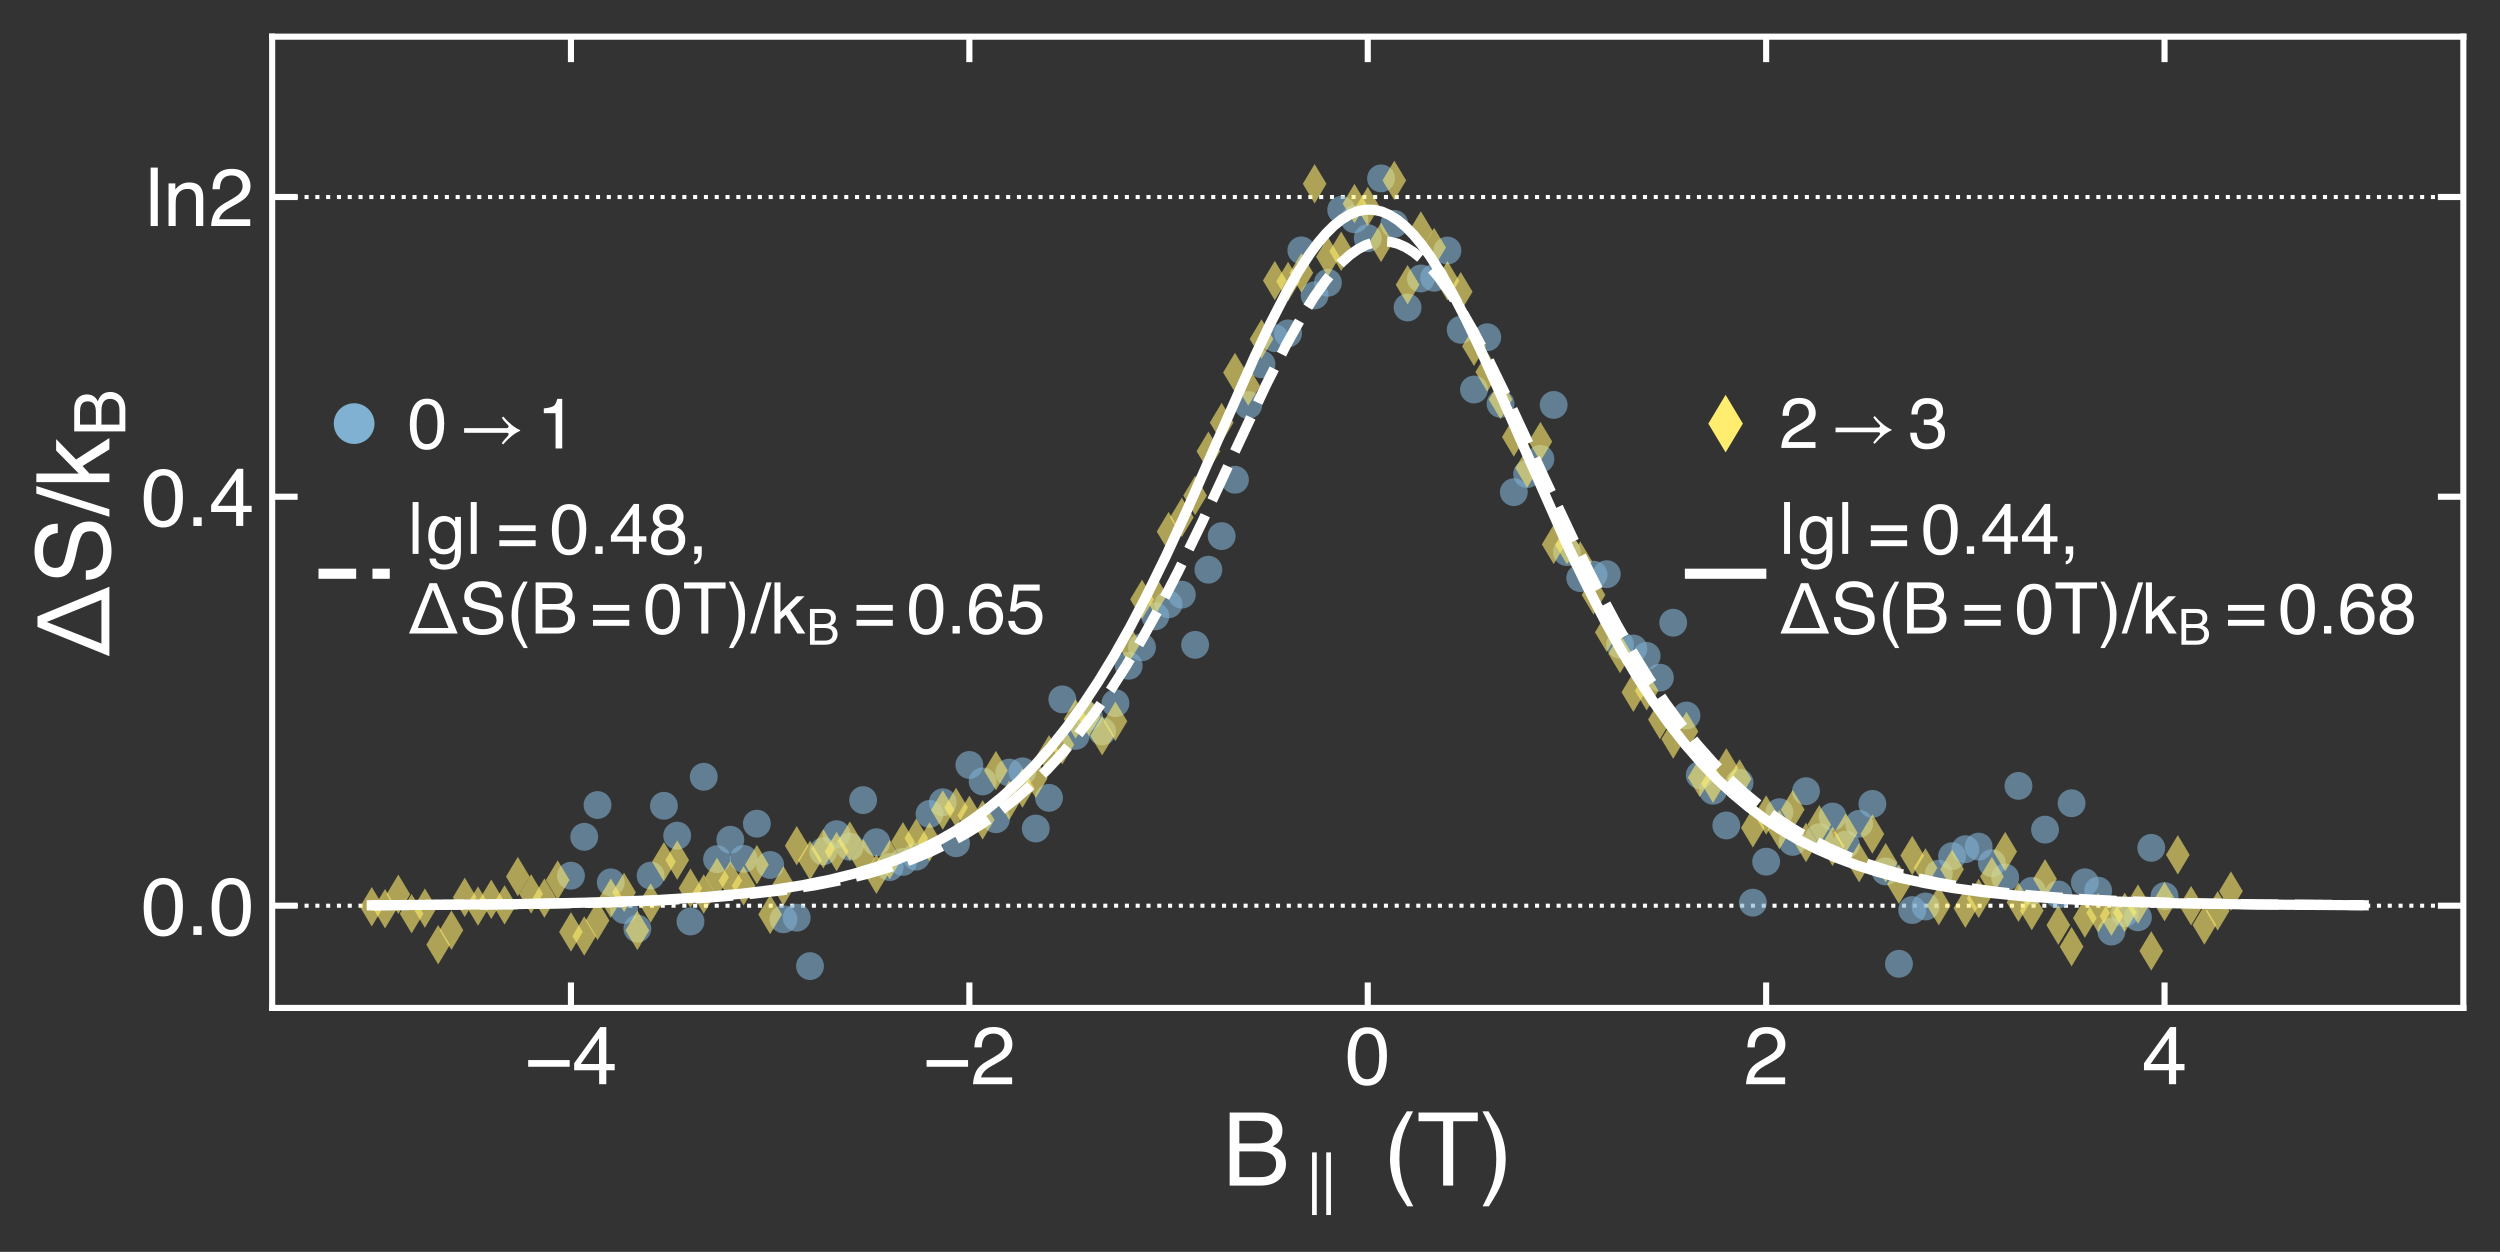 <?xml version="1.0" encoding="utf-8" standalone="no"?>
<!DOCTYPE svg PUBLIC "-//W3C//DTD SVG 1.1//EN"
  "http://www.w3.org/Graphics/SVG/1.1/DTD/svg11.dtd">
<!-- Created with matplotlib (http://matplotlib.org/) -->
<svg height="245.88pt" version="1.1" viewBox="0 0 491.026 245.88" width="491.026pt" xmlns="http://www.w3.org/2000/svg" xmlns:xlink="http://www.w3.org/1999/xlink">
 <rect x="0" y="0" width="491.026" height="245.88" fill="#333333" stroke="none"/>
 <defs>
  <style type="text/css">
*{stroke-linecap:butt;stroke-linejoin:round;}
  </style>
 </defs>
 <g id="figure_1">
  <g id="patch_1">
   <path d="M 0 245.88 
L 491.026 245.88 
L 491.026 0 
L 0 0 
z
" style="fill:none;"/>
  </g>
  <g id="axes_1">
   <g id="patch_2">
    <path d="M 53.456 197.968 
L 483.826 197.968 
L 483.826 7.2 
L 53.456 7.2 
z
" style="fill:none;"/>
   </g>
   <g id="matplotlib.axis_1">
    <g id="xtick_1">
     <g id="line2d_1">
      <defs>
       <path d="M 0 0 
L 0 -5 
" id="m7975434ba0" style="stroke:#ffffff;stroke-width:1.2;"/>
      </defs>
      <g>
       <use style="fill:#ffffff;stroke:#ffffff;stroke-width:1.2;" x="112.142" xlink:href="#m7975434ba0" y="197.968"/>
      </g>
     </g>
     <g id="line2d_2">
      <defs>
       <path d="M 0 0 
L 0 5 
" id="m085aa7d4b0" style="stroke:#ffffff;stroke-width:1.2;"/>
      </defs>
      <g>
       <use style="fill:#ffffff;stroke:#ffffff;stroke-width:1.2;" x="112.142" xlink:href="#m085aa7d4b0" y="7.2"/>
      </g>
     </g>
     <g id="text_1">
      <!-- −4 -->
      <defs>
       <path d="M 55.422 29.594 
L 55.422 21.391 
L 4.5 21.391 
L 4.5 29.594 
z
" id="Helvetica-2212"/>
       <path d="M 33.062 24.75 
L 33.062 56.453 
L 10.641 24.75 
z
M 33.203 0 
L 33.203 17.094 
L 2.547 17.094 
L 2.547 25.688 
L 34.578 70.125 
L 42 70.125 
L 42 24.75 
L 52.297 24.75 
L 52.297 17.094 
L 42 17.094 
L 42 0 
z
" id="Helvetica-34"/>
      </defs>
      <g style="fill:#ffffff;" transform="translate(103.021 212.945)scale(0.16 -0.16)">
       <use xlink:href="#Helvetica-2212"/>
       <use x="58.398" xlink:href="#Helvetica-34"/>
      </g>
     </g>
    </g>
    <g id="xtick_2">
     <g id="line2d_3">
      <g>
       <use style="fill:#ffffff;stroke:#ffffff;stroke-width:1.2;" x="190.392" xlink:href="#m7975434ba0" y="197.968"/>
      </g>
     </g>
     <g id="line2d_4">
      <g>
       <use style="fill:#ffffff;stroke:#ffffff;stroke-width:1.2;" x="190.392" xlink:href="#m085aa7d4b0" y="7.2"/>
      </g>
     </g>
     <g id="text_2">
      <!-- −2 -->
      <defs>
       <path d="M 3.125 0 
Q 3.609 9.031 6.859 15.719 
Q 10.109 22.406 19.531 27.875 
L 28.906 33.297 
Q 35.203 36.969 37.75 39.547 
Q 41.75 43.609 41.75 48.828 
Q 41.75 54.938 38.078 58.516 
Q 34.422 62.109 28.328 62.109 
Q 19.281 62.109 15.828 55.281 
Q 13.969 51.609 13.766 45.125 
L 4.828 45.125 
Q 4.984 54.25 8.203 60.016 
Q 13.922 70.172 28.375 70.172 
Q 40.375 70.172 45.922 63.672 
Q 51.469 57.172 51.469 49.219 
Q 51.469 40.828 45.562 34.859 
Q 42.141 31.391 33.297 26.469 
L 26.609 22.75 
Q 21.828 20.125 19.094 17.719 
Q 14.203 13.484 12.938 8.297 
L 51.125 8.297 
L 51.125 0 
L 3.125 0 
z
" id="Helvetica-32"/>
      </defs>
      <g style="fill:#ffffff;" transform="translate(181.27 212.945)scale(0.16 -0.16)">
       <use xlink:href="#Helvetica-2212"/>
       <use x="58.398" xlink:href="#Helvetica-32"/>
      </g>
     </g>
    </g>
    <g id="xtick_3">
     <g id="line2d_5">
      <g>
       <use style="fill:#ffffff;stroke:#ffffff;stroke-width:1.2;" x="268.641" xlink:href="#m7975434ba0" y="197.968"/>
      </g>
     </g>
     <g id="line2d_6">
      <g>
       <use style="fill:#ffffff;stroke:#ffffff;stroke-width:1.2;" x="268.641" xlink:href="#m085aa7d4b0" y="7.2"/>
      </g>
     </g>
     <g id="text_3">
      <!-- 0 -->
      <defs>
       <path d="M 27.047 69.922 
Q 40.625 69.922 46.688 58.734 
Q 51.375 50.094 51.375 35.062 
Q 51.375 20.797 47.125 11.469 
Q 40.969 -1.906 27 -1.906 
Q 14.406 -1.906 8.25 9.031 
Q 3.125 18.172 3.125 33.547 
Q 3.125 45.453 6.203 54 
Q 11.969 69.922 27.047 69.922 
z
M 26.953 6.109 
Q 33.797 6.109 37.844 12.156 
Q 41.891 18.219 41.891 34.719 
Q 41.891 46.625 38.953 54.312 
Q 36.031 62.016 27.594 62.016 
Q 19.828 62.016 16.234 54.703 
Q 12.641 47.406 12.641 33.203 
Q 12.641 22.516 14.938 16.016 
Q 18.453 6.109 26.953 6.109 
z
" id="Helvetica-30"/>
      </defs>
      <g style="fill:#ffffff;" transform="translate(264.192 212.945)scale(0.16 -0.16)">
       <use xlink:href="#Helvetica-30"/>
      </g>
     </g>
    </g>
    <g id="xtick_4">
     <g id="line2d_7">
      <g>
       <use style="fill:#ffffff;stroke:#ffffff;stroke-width:1.2;" x="346.89" xlink:href="#m7975434ba0" y="197.968"/>
      </g>
     </g>
     <g id="line2d_8">
      <g>
       <use style="fill:#ffffff;stroke:#ffffff;stroke-width:1.2;" x="346.89" xlink:href="#m085aa7d4b0" y="7.2"/>
      </g>
     </g>
     <g id="text_4">
      <!-- 2 -->
      <g style="fill:#ffffff;" transform="translate(342.441 212.945)scale(0.16 -0.16)">
       <use xlink:href="#Helvetica-32"/>
      </g>
     </g>
    </g>
    <g id="xtick_5">
     <g id="line2d_9">
      <g>
       <use style="fill:#ffffff;stroke:#ffffff;stroke-width:1.2;" x="425.139" xlink:href="#m7975434ba0" y="197.968"/>
      </g>
     </g>
     <g id="line2d_10">
      <g>
       <use style="fill:#ffffff;stroke:#ffffff;stroke-width:1.2;" x="425.139" xlink:href="#m085aa7d4b0" y="7.2"/>
      </g>
     </g>
     <g id="text_5">
      <!-- 4 -->
      <g style="fill:#ffffff;" transform="translate(420.69 212.945)scale(0.16 -0.16)">
       <use xlink:href="#Helvetica-34"/>
      </g>
     </g>
    </g>
    <g id="text_6">
     <!-- B$_{\parallel}$ (T) -->
     <defs>
      <path d="M 34.578 41.406 
Q 40.719 41.406 44.141 43.109 
Q 49.516 45.797 49.516 52.781 
Q 49.516 59.812 43.797 62.25 
Q 40.578 63.625 34.234 63.625 
L 16.891 63.625 
L 16.891 41.406 
z
M 37.844 8.297 
Q 46.781 8.297 50.594 13.484 
Q 52.984 16.75 52.984 21.391 
Q 52.984 29.203 46 32.031 
Q 42.281 33.547 36.188 33.547 
L 16.891 33.547 
L 16.891 8.297 
z
M 7.375 71.734 
L 38.188 71.734 
Q 50.781 71.734 56.109 64.203 
Q 59.234 59.766 59.234 53.953 
Q 59.234 47.172 55.375 42.828 
Q 53.375 40.531 49.609 38.625 
Q 55.125 36.531 57.859 33.891 
Q 62.703 29.203 62.703 20.953 
Q 62.703 14.016 58.344 8.406 
Q 51.859 0 37.703 0 
L 7.375 0 
z
" id="Helvetica-42"/>
      <path d="M 39.406 -18.906 
L 32.797 -18.906 
L 32.797 69 
L 39.406 69 
z
M 19.5 -18.906 
L 12.906 -18.906 
L 12.906 69 
L 19.5 69 
z
" id="STIXGeneral-Regular-2225"/>
      <path id="Helvetica-20"/>
      <path d="M 29.594 72.906 
Q 21.922 58.016 19.625 50.984 
Q 16.156 40.281 16.156 26.266 
Q 16.156 12.109 20.125 0.391 
Q 22.562 -6.844 29.734 -20.406 
L 23.828 -20.406 
Q 16.703 -9.281 14.984 -6.203 
Q 13.281 -3.125 11.281 2.156 
Q 8.547 9.375 7.469 17.578 
Q 6.938 21.828 6.938 25.688 
Q 6.938 40.141 11.469 51.422 
Q 14.359 58.594 23.484 72.906 
z
" id="Helvetica-28"/>
      <path d="M 59.812 71.734 
L 59.812 63.188 
L 35.641 63.188 
L 35.641 0 
L 25.781 0 
L 25.781 63.188 
L 1.609 63.188 
L 1.609 71.734 
z
" id="Helvetica-54"/>
      <path d="M 3.469 -20.406 
Q 11.234 -5.281 13.484 1.656 
Q 16.891 12.156 16.891 26.266 
Q 16.891 40.375 12.938 52.094 
Q 10.5 59.328 3.328 72.906 
L 9.234 72.906 
Q 16.75 60.891 18.328 58.078 
Q 19.922 55.281 21.781 50.344 
Q 24.125 44.234 25.125 38.281 
Q 26.125 32.328 26.125 26.812 
Q 26.125 12.359 21.531 1.031 
Q 18.656 -6.25 9.578 -20.406 
z
" id="Helvetica-29"/>
     </defs>
     <g style="fill:#ffffff;" transform="translate(240.041 232.88)scale(0.2 -0.2)">
      <use transform="translate(0 0.094)" xlink:href="#Helvetica-42"/>
      <use transform="translate(79.277 -15.595)scale(0.7)" xlink:href="#STIXGeneral-Regular-2225"/>
      <use transform="translate(130.163 0.094)" xlink:href="#Helvetica-20"/>
      <use transform="translate(157.947 0.094)" xlink:href="#Helvetica-28"/>
      <use transform="translate(191.247 0.094)" xlink:href="#Helvetica-54"/>
      <use transform="translate(252.331 0.094)" xlink:href="#Helvetica-29"/>
     </g>
    </g>
   </g>
   <g id="matplotlib.axis_2">
    <g id="ytick_1">
     <g id="line2d_11">
      <defs>
       <path d="M 0 0 
L 5 0 
" id="m452db89158" style="stroke:#ffffff;stroke-width:1.2;"/>
      </defs>
      <g>
       <use style="fill:#ffffff;stroke:#ffffff;stroke-width:1.2;" x="53.456" xlink:href="#m452db89158" y="177.887"/>
      </g>
     </g>
     <g id="line2d_12">
      <defs>
       <path d="M 0 0 
L -5 0 
" id="maa25a7785a" style="stroke:#ffffff;stroke-width:1.2;"/>
      </defs>
      <g>
       <use style="fill:#ffffff;stroke:#ffffff;stroke-width:1.2;" x="483.826" xlink:href="#maa25a7785a" y="177.887"/>
      </g>
     </g>
     <g id="text_7">
      <!-- 0.0 -->
      <defs>
       <path d="M 8.547 10.641 
L 18.75 10.641 
L 18.75 0 
L 8.547 0 
z
" id="Helvetica-2e"/>
      </defs>
      <g style="fill:#ffffff;" transform="translate(27.716 183.625)scale(0.16 -0.16)">
       <use xlink:href="#Helvetica-30"/>
       <use x="55.615" xlink:href="#Helvetica-2e"/>
       <use x="83.398" xlink:href="#Helvetica-30"/>
      </g>
     </g>
    </g>
    <g id="ytick_2">
     <g id="line2d_13">
      <g>
       <use style="fill:#ffffff;stroke:#ffffff;stroke-width:1.2;" x="53.456" xlink:href="#m452db89158" y="97.564"/>
      </g>
     </g>
     <g id="line2d_14">
      <g>
       <use style="fill:#ffffff;stroke:#ffffff;stroke-width:1.2;" x="483.826" xlink:href="#maa25a7785a" y="97.564"/>
      </g>
     </g>
     <g id="text_8">
      <!-- 0.4 -->
      <g style="fill:#ffffff;" transform="translate(27.716 103.302)scale(0.16 -0.16)">
       <use xlink:href="#Helvetica-30"/>
       <use x="55.615" xlink:href="#Helvetica-2e"/>
       <use x="83.398" xlink:href="#Helvetica-34"/>
      </g>
     </g>
    </g>
    <g id="ytick_3">
     <g id="line2d_15">
      <g>
       <use style="fill:#ffffff;stroke:#ffffff;stroke-width:1.2;" x="53.456" xlink:href="#m452db89158" y="38.697"/>
      </g>
     </g>
     <g id="line2d_16">
      <g>
       <use style="fill:#ffffff;stroke:#ffffff;stroke-width:1.2;" x="483.826" xlink:href="#maa25a7785a" y="38.697"/>
      </g>
     </g>
     <g id="text_9">
      <!-- $\ln{2}$ -->
      <defs>
       <path d="M 6.688 71.734 
L 15.484 71.734 
L 15.484 0 
L 6.688 0 
z
" id="Helvetica-6c"/>
       <path d="M 6.453 52.297 
L 14.797 52.297 
L 14.797 44.875 
Q 18.5 49.469 22.656 51.469 
Q 26.812 53.469 31.891 53.469 
Q 43.016 53.469 46.922 45.703 
Q 49.078 41.453 49.078 33.547 
L 49.078 0 
L 40.141 0 
L 40.141 32.953 
Q 40.141 37.75 38.719 40.672 
Q 36.375 45.562 30.219 45.562 
Q 27.094 45.562 25.094 44.922 
Q 21.484 43.844 18.75 40.625 
Q 16.547 38.031 15.891 35.266 
Q 15.234 32.516 15.234 27.391 
L 15.234 0 
L 6.453 0 
z
M 27.094 53.562 
z
" id="Helvetica-6e"/>
      </defs>
      <g style="fill:#ffffff;" transform="translate(28.516 44.436)scale(0.16 -0.16)">
       <use transform="translate(0 0.266)" xlink:href="#Helvetica-6c"/>
       <use transform="translate(22.217 0.266)" xlink:href="#Helvetica-6e"/>
       <use transform="translate(77.832 0.266)" xlink:href="#Helvetica-32"/>
      </g>
     </g>
    </g>
    <g id="text_10">
     <!-- $\Delta S/k_B$ -->
     <defs>
      <path d="M 14.406 7.812 
L 57.375 7.812 
L 35.594 61.578 
z
M 30.719 70.609 
L 41.109 70.609 
L 70.219 0 
L 2 0 
z
" id="Helvetica-394"/>
      <path d="M 13.969 23.141 
Q 14.312 17.047 16.844 13.234 
Q 21.688 6.109 33.891 6.109 
Q 39.359 6.109 43.844 7.672 
Q 52.547 10.688 52.547 18.5 
Q 52.547 24.359 48.875 26.859 
Q 45.172 29.297 37.25 31.109 
L 27.547 33.297 
Q 18.016 35.453 14.062 38.031 
Q 7.234 42.531 7.234 51.469 
Q 7.234 61.141 13.922 67.328 
Q 20.609 73.531 32.859 73.531 
Q 44.141 73.531 52.016 68.078 
Q 59.906 62.641 59.906 50.688 
L 50.781 50.688 
Q 50.047 56.453 47.656 59.516 
Q 43.219 65.141 32.562 65.141 
Q 23.969 65.141 20.203 61.516 
Q 16.453 57.906 16.453 53.125 
Q 16.453 47.859 20.844 45.406 
Q 23.734 43.844 33.891 41.5 
L 43.953 39.203 
Q 51.219 37.547 55.172 34.672 
Q 62.016 29.641 62.016 20.062 
Q 62.016 8.156 53.344 3.031 
Q 44.672 -2.094 33.203 -2.094 
Q 19.828 -2.094 12.25 4.734 
Q 4.688 11.531 4.828 23.141 
z
M 33.594 73.688 
z
" id="Helvetica-53"/>
      <path d="M 22.75 71.734 
L 30.172 71.734 
L 7.422 0 
L 0 0 
z
" id="Helvetica-2f"/>
      <path d="M 6.25 71.734 
L 14.703 71.734 
L 14.703 30.078 
L 37.25 52.297 
L 48.484 52.297 
L 28.469 32.719 
L 49.609 0 
L 38.375 0 
L 22.078 26.375 
L 14.703 19.625 
L 14.703 0 
L 6.25 0 
z
" id="Helvetica-6b"/>
     </defs>
     <g style="fill:#ffffff;" transform="translate(21.547 129.284)rotate(-90)scale(0.2 -0.2)">
      <use transform="translate(0 0.312)" xlink:href="#Helvetica-394"/>
      <use transform="translate(72.217 0.312)" xlink:href="#Helvetica-53"/>
      <use transform="translate(138.916 0.312)" xlink:href="#Helvetica-2f"/>
      <use transform="translate(166.699 0.312)" xlink:href="#Helvetica-6b"/>
      <use transform="translate(217.614 -15.377)scale(0.7)" xlink:href="#Helvetica-42"/>
     </g>
    </g>
   </g>
   <g id="line2d_17">
    <path clip-path="url(#p61ee3560c9)" d="M 53.456 38.697 
L 483.826 38.697 
" style="fill:none;stroke:#ffffff;stroke-dasharray:0.8,1.32;stroke-dashoffset:0;stroke-width:0.8;"/>
   </g>
   <g id="line2d_18">
    <path clip-path="url(#p61ee3560c9)" d="M 53.456 177.887 
L 483.826 177.887 
" style="fill:none;stroke:#ffffff;stroke-dasharray:0.8,1.32;stroke-dashoffset:0;stroke-width:0.8;"/>
   </g>
   <g id="PathCollection_1">
    <defs>
     <path d="M 0 2.739 
C 0.726 2.739 1.423 2.45 1.936 1.936 
C 2.45 1.423 2.739 0.726 2.739 0 
C 2.739 -0.726 2.45 -1.423 1.936 -1.936 
C 1.423 -2.45 0.726 -2.739 0 -2.739 
C -0.726 -2.739 -1.423 -2.45 -1.936 -1.936 
C -2.45 -1.423 -2.739 -0.726 -2.739 0 
C -2.739 0.726 -2.45 1.423 -1.936 1.936 
C -1.423 2.45 -0.726 2.739 0 2.739 
z
" id="meeca4d7245"/>
    </defs>
    <g clip-path="url(#p61ee3560c9)">
     <use style="fill:#81b1d2;fill-opacity:0.6;" x="112.142" xlink:href="#meeca4d7245" y="171.997"/>
     <use style="fill:#81b1d2;fill-opacity:0.6;" x="114.751" xlink:href="#meeca4d7245" y="164.359"/>
     <use style="fill:#81b1d2;fill-opacity:0.6;" x="117.359" xlink:href="#meeca4d7245" y="158.111"/>
     <use style="fill:#81b1d2;fill-opacity:0.6;" x="119.967" xlink:href="#meeca4d7245" y="173.305"/>
     <use style="fill:#81b1d2;fill-opacity:0.6;" x="122.576" xlink:href="#meeca4d7245" y="178.727"/>
     <use style="fill:#81b1d2;fill-opacity:0.6;" x="125.184" xlink:href="#meeca4d7245" y="182.383"/>
     <use style="fill:#81b1d2;fill-opacity:0.6;" x="127.792" xlink:href="#meeca4d7245" y="171.986"/>
     <use style="fill:#81b1d2;fill-opacity:0.6;" x="130.401" xlink:href="#meeca4d7245" y="158.261"/>
     <use style="fill:#81b1d2;fill-opacity:0.6;" x="133.009" xlink:href="#meeca4d7245" y="164.126"/>
     <use style="fill:#81b1d2;fill-opacity:0.6;" x="135.617" xlink:href="#meeca4d7245" y="180.987"/>
     <use style="fill:#81b1d2;fill-opacity:0.6;" x="138.225" xlink:href="#meeca4d7245" y="152.568"/>
     <use style="fill:#81b1d2;fill-opacity:0.6;" x="140.834" xlink:href="#meeca4d7245" y="168.745"/>
     <use style="fill:#81b1d2;fill-opacity:0.6;" x="143.442" xlink:href="#meeca4d7245" y="164.936"/>
     <use style="fill:#81b1d2;fill-opacity:0.6;" x="146.05" xlink:href="#meeca4d7245" y="168.687"/>
     <use style="fill:#81b1d2;fill-opacity:0.6;" x="148.659" xlink:href="#meeca4d7245" y="161.776"/>
     <use style="fill:#81b1d2;fill-opacity:0.6;" x="151.267" xlink:href="#meeca4d7245" y="169.886"/>
     <use style="fill:#81b1d2;fill-opacity:0.6;" x="153.875" xlink:href="#meeca4d7245" y="180.558"/>
     <use style="fill:#81b1d2;fill-opacity:0.6;" x="156.484" xlink:href="#meeca4d7245" y="180.244"/>
     <use style="fill:#81b1d2;fill-opacity:0.6;" x="159.092" xlink:href="#meeca4d7245" y="189.756"/>
     <use style="fill:#81b1d2;fill-opacity:0.6;" x="161.7" xlink:href="#meeca4d7245" y="167.191"/>
     <use style="fill:#81b1d2;fill-opacity:0.6;" x="164.309" xlink:href="#meeca4d7245" y="163.839"/>
     <use style="fill:#81b1d2;fill-opacity:0.6;" x="166.917" xlink:href="#meeca4d7245" y="166.294"/>
     <use style="fill:#81b1d2;fill-opacity:0.6;" x="169.525" xlink:href="#meeca4d7245" y="157.15"/>
     <use style="fill:#81b1d2;fill-opacity:0.6;" x="172.133" xlink:href="#meeca4d7245" y="165.421"/>
     <use style="fill:#81b1d2;fill-opacity:0.6;" x="174.742" xlink:href="#meeca4d7245" y="170.301"/>
     <use style="fill:#81b1d2;fill-opacity:0.6;" x="177.35" xlink:href="#meeca4d7245" y="169.299"/>
     <use style="fill:#81b1d2;fill-opacity:0.6;" x="179.958" xlink:href="#meeca4d7245" y="168.255"/>
     <use style="fill:#81b1d2;fill-opacity:0.6;" x="182.567" xlink:href="#meeca4d7245" y="159.867"/>
     <use style="fill:#81b1d2;fill-opacity:0.6;" x="185.175" xlink:href="#meeca4d7245" y="157.576"/>
     <use style="fill:#81b1d2;fill-opacity:0.6;" x="187.783" xlink:href="#meeca4d7245" y="165.621"/>
     <use style="fill:#81b1d2;fill-opacity:0.6;" x="190.392" xlink:href="#meeca4d7245" y="150.244"/>
     <use style="fill:#81b1d2;fill-opacity:0.6;" x="193" xlink:href="#meeca4d7245" y="153.483"/>
     <use style="fill:#81b1d2;fill-opacity:0.6;" x="195.608" xlink:href="#meeca4d7245" y="160.907"/>
     <use style="fill:#81b1d2;fill-opacity:0.6;" x="198.216" xlink:href="#meeca4d7245" y="151.747"/>
     <use style="fill:#81b1d2;fill-opacity:0.6;" x="200.825" xlink:href="#meeca4d7245" y="151.498"/>
     <use style="fill:#81b1d2;fill-opacity:0.6;" x="203.433" xlink:href="#meeca4d7245" y="162.73"/>
     <use style="fill:#81b1d2;fill-opacity:0.6;" x="206.041" xlink:href="#meeca4d7245" y="156.706"/>
     <use style="fill:#81b1d2;fill-opacity:0.6;" x="208.65" xlink:href="#meeca4d7245" y="137.362"/>
     <use style="fill:#81b1d2;fill-opacity:0.6;" x="211.258" xlink:href="#meeca4d7245" y="144.538"/>
     <use style="fill:#81b1d2;fill-opacity:0.6;" x="213.866" xlink:href="#meeca4d7245" y="140.71"/>
     <use style="fill:#81b1d2;fill-opacity:0.6;" x="216.475" xlink:href="#meeca4d7245" y="143.655"/>
     <use style="fill:#81b1d2;fill-opacity:0.6;" x="219.083" xlink:href="#meeca4d7245" y="138.105"/>
     <use style="fill:#81b1d2;fill-opacity:0.6;" x="221.691" xlink:href="#meeca4d7245" y="130.762"/>
     <use style="fill:#81b1d2;fill-opacity:0.6;" x="224.299" xlink:href="#meeca4d7245" y="127.129"/>
     <use style="fill:#81b1d2;fill-opacity:0.6;" x="226.908" xlink:href="#meeca4d7245" y="121.053"/>
     <use style="fill:#81b1d2;fill-opacity:0.6;" x="229.516" xlink:href="#meeca4d7245" y="118.691"/>
     <use style="fill:#81b1d2;fill-opacity:0.6;" x="232.124" xlink:href="#meeca4d7245" y="116.799"/>
     <use style="fill:#81b1d2;fill-opacity:0.6;" x="234.733" xlink:href="#meeca4d7245" y="126.658"/>
     <use style="fill:#81b1d2;fill-opacity:0.6;" x="237.341" xlink:href="#meeca4d7245" y="111.895"/>
     <use style="fill:#81b1d2;fill-opacity:0.6;" x="239.949" xlink:href="#meeca4d7245" y="105.296"/>
     <use style="fill:#81b1d2;fill-opacity:0.6;" x="242.558" xlink:href="#meeca4d7245" y="94.228"/>
     <use style="fill:#81b1d2;fill-opacity:0.6;" x="245.166" xlink:href="#meeca4d7245" y="79.552"/>
     <use style="fill:#81b1d2;fill-opacity:0.6;" x="247.774" xlink:href="#meeca4d7245" y="71.556"/>
     <use style="fill:#81b1d2;fill-opacity:0.6;" x="250.383" xlink:href="#meeca4d7245" y="66.418"/>
     <use style="fill:#81b1d2;fill-opacity:0.6;" x="252.991" xlink:href="#meeca4d7245" y="65.483"/>
     <use style="fill:#81b1d2;fill-opacity:0.6;" x="255.599" xlink:href="#meeca4d7245" y="49.175"/>
     <use style="fill:#81b1d2;fill-opacity:0.6;" x="258.207" xlink:href="#meeca4d7245" y="58.014"/>
     <use style="fill:#81b1d2;fill-opacity:0.6;" x="260.816" xlink:href="#meeca4d7245" y="55.538"/>
     <use style="fill:#81b1d2;fill-opacity:0.6;" x="263.424" xlink:href="#meeca4d7245" y="41.218"/>
     <use style="fill:#81b1d2;fill-opacity:0.6;" x="266.032" xlink:href="#meeca4d7245" y="43.069"/>
     <use style="fill:#81b1d2;fill-opacity:0.6;" x="268.641" xlink:href="#meeca4d7245" y="46.771"/>
     <use style="fill:#81b1d2;fill-opacity:0.6;" x="271.249" xlink:href="#meeca4d7245" y="35.036"/>
     <use style="fill:#81b1d2;fill-opacity:0.6;" x="273.857" xlink:href="#meeca4d7245" y="43.973"/>
     <use style="fill:#81b1d2;fill-opacity:0.6;" x="276.466" xlink:href="#meeca4d7245" y="60.391"/>
     <use style="fill:#81b1d2;fill-opacity:0.6;" x="279.074" xlink:href="#meeca4d7245" y="54.696"/>
     <use style="fill:#81b1d2;fill-opacity:0.6;" x="281.682" xlink:href="#meeca4d7245" y="54.56"/>
     <use style="fill:#81b1d2;fill-opacity:0.6;" x="284.29" xlink:href="#meeca4d7245" y="49.205"/>
     <use style="fill:#81b1d2;fill-opacity:0.6;" x="286.899" xlink:href="#meeca4d7245" y="64.772"/>
     <use style="fill:#81b1d2;fill-opacity:0.6;" x="289.507" xlink:href="#meeca4d7245" y="76.508"/>
     <use style="fill:#81b1d2;fill-opacity:0.6;" x="292.115" xlink:href="#meeca4d7245" y="66.237"/>
     <use style="fill:#81b1d2;fill-opacity:0.6;" x="294.724" xlink:href="#meeca4d7245" y="79.316"/>
     <use style="fill:#81b1d2;fill-opacity:0.6;" x="297.332" xlink:href="#meeca4d7245" y="96.665"/>
     <use style="fill:#81b1d2;fill-opacity:0.6;" x="299.94" xlink:href="#meeca4d7245" y="93.112"/>
     <use style="fill:#81b1d2;fill-opacity:0.6;" x="302.549" xlink:href="#meeca4d7245" y="90.145"/>
     <use style="fill:#81b1d2;fill-opacity:0.6;" x="305.157" xlink:href="#meeca4d7245" y="79.535"/>
     <use style="fill:#81b1d2;fill-opacity:0.6;" x="307.765" xlink:href="#meeca4d7245" y="108.446"/>
     <use style="fill:#81b1d2;fill-opacity:0.6;" x="310.373" xlink:href="#meeca4d7245" y="113.545"/>
     <use style="fill:#81b1d2;fill-opacity:0.6;" x="312.982" xlink:href="#meeca4d7245" y="112.87"/>
     <use style="fill:#81b1d2;fill-opacity:0.6;" x="315.59" xlink:href="#meeca4d7245" y="112.774"/>
     <use style="fill:#81b1d2;fill-opacity:0.6;" x="318.198" xlink:href="#meeca4d7245" y="126.619"/>
     <use style="fill:#81b1d2;fill-opacity:0.6;" x="320.807" xlink:href="#meeca4d7245" y="127.374"/>
     <use style="fill:#81b1d2;fill-opacity:0.6;" x="323.415" xlink:href="#meeca4d7245" y="128.823"/>
     <use style="fill:#81b1d2;fill-opacity:0.6;" x="326.023" xlink:href="#meeca4d7245" y="133.1"/>
     <use style="fill:#81b1d2;fill-opacity:0.6;" x="328.632" xlink:href="#meeca4d7245" y="122.306"/>
     <use style="fill:#81b1d2;fill-opacity:0.6;" x="331.24" xlink:href="#meeca4d7245" y="140.534"/>
     <use style="fill:#81b1d2;fill-opacity:0.6;" x="333.848" xlink:href="#meeca4d7245" y="152.238"/>
     <use style="fill:#81b1d2;fill-opacity:0.6;" x="336.457" xlink:href="#meeca4d7245" y="155.314"/>
     <use style="fill:#81b1d2;fill-opacity:0.6;" x="339.065" xlink:href="#meeca4d7245" y="162.129"/>
     <use style="fill:#81b1d2;fill-opacity:0.6;" x="341.673" xlink:href="#meeca4d7245" y="153.745"/>
     <use style="fill:#81b1d2;fill-opacity:0.6;" x="344.281" xlink:href="#meeca4d7245" y="177.292"/>
     <use style="fill:#81b1d2;fill-opacity:0.6;" x="346.89" xlink:href="#meeca4d7245" y="169.24"/>
     <use style="fill:#81b1d2;fill-opacity:0.6;" x="349.498" xlink:href="#meeca4d7245" y="159.519"/>
     <use style="fill:#81b1d2;fill-opacity:0.6;" x="352.106" xlink:href="#meeca4d7245" y="165.36"/>
     <use style="fill:#81b1d2;fill-opacity:0.6;" x="354.715" xlink:href="#meeca4d7245" y="155.398"/>
     <use style="fill:#81b1d2;fill-opacity:0.6;" x="357.323" xlink:href="#meeca4d7245" y="164.433"/>
     <use style="fill:#81b1d2;fill-opacity:0.6;" x="359.931" xlink:href="#meeca4d7245" y="160.377"/>
     <use style="fill:#81b1d2;fill-opacity:0.6;" x="362.54" xlink:href="#meeca4d7245" y="165.895"/>
     <use style="fill:#81b1d2;fill-opacity:0.6;" x="365.148" xlink:href="#meeca4d7245" y="161.804"/>
     <use style="fill:#81b1d2;fill-opacity:0.6;" x="367.756" xlink:href="#meeca4d7245" y="157.891"/>
     <use style="fill:#81b1d2;fill-opacity:0.6;" x="370.364" xlink:href="#meeca4d7245" y="171.164"/>
     <use style="fill:#81b1d2;fill-opacity:0.6;" x="372.973" xlink:href="#meeca4d7245" y="189.298"/>
     <use style="fill:#81b1d2;fill-opacity:0.6;" x="375.581" xlink:href="#meeca4d7245" y="178.746"/>
     <use style="fill:#81b1d2;fill-opacity:0.6;" x="378.189" xlink:href="#meeca4d7245" y="178.039"/>
     <use style="fill:#81b1d2;fill-opacity:0.6;" x="380.798" xlink:href="#meeca4d7245" y="171.6"/>
     <use style="fill:#81b1d2;fill-opacity:0.6;" x="383.406" xlink:href="#meeca4d7245" y="168.163"/>
     <use style="fill:#81b1d2;fill-opacity:0.6;" x="386.014" xlink:href="#meeca4d7245" y="166.788"/>
     <use style="fill:#81b1d2;fill-opacity:0.6;" x="388.623" xlink:href="#meeca4d7245" y="166.281"/>
     <use style="fill:#81b1d2;fill-opacity:0.6;" x="391.231" xlink:href="#meeca4d7245" y="169.533"/>
     <use style="fill:#81b1d2;fill-opacity:0.6;" x="393.839" xlink:href="#meeca4d7245" y="172.359"/>
     <use style="fill:#81b1d2;fill-opacity:0.6;" x="396.447" xlink:href="#meeca4d7245" y="154.355"/>
     <use style="fill:#81b1d2;fill-opacity:0.6;" x="399.056" xlink:href="#meeca4d7245" y="174.973"/>
     <use style="fill:#81b1d2;fill-opacity:0.6;" x="401.664" xlink:href="#meeca4d7245" y="162.946"/>
     <use style="fill:#81b1d2;fill-opacity:0.6;" x="404.272" xlink:href="#meeca4d7245" y="175.678"/>
     <use style="fill:#81b1d2;fill-opacity:0.6;" x="406.881" xlink:href="#meeca4d7245" y="157.765"/>
     <use style="fill:#81b1d2;fill-opacity:0.6;" x="409.489" xlink:href="#meeca4d7245" y="173.286"/>
     <use style="fill:#81b1d2;fill-opacity:0.6;" x="412.097" xlink:href="#meeca4d7245" y="174.933"/>
     <use style="fill:#81b1d2;fill-opacity:0.6;" x="414.706" xlink:href="#meeca4d7245" y="182.97"/>
     <use style="fill:#81b1d2;fill-opacity:0.6;" x="417.314" xlink:href="#meeca4d7245" y="179.341"/>
     <use style="fill:#81b1d2;fill-opacity:0.6;" x="419.922" xlink:href="#meeca4d7245" y="180.178"/>
     <use style="fill:#81b1d2;fill-opacity:0.6;" x="422.531" xlink:href="#meeca4d7245" y="166.523"/>
     <use style="fill:#81b1d2;fill-opacity:0.6;" x="425.139" xlink:href="#meeca4d7245" y="176"/>
    </g>
   </g>
   <g id="PathCollection_2">
    <defs>
     <path d="M -0 3.873 
L 2.324 0 
L 0 -3.873 
L -2.324 -0 
z
" id="m8f0da28a12"/>
    </defs>
    <g clip-path="url(#p61ee3560c9)">
     <use style="fill:#ffed6f;fill-opacity:0.6;" x="73.018" xlink:href="#m8f0da28a12" y="178.097"/>
     <use style="fill:#ffed6f;fill-opacity:0.6;" x="75.626" xlink:href="#m8f0da28a12" y="178.476"/>
     <use style="fill:#ffed6f;fill-opacity:0.6;" x="78.235" xlink:href="#m8f0da28a12" y="175.655"/>
     <use style="fill:#ffed6f;fill-opacity:0.6;" x="80.843" xlink:href="#m8f0da28a12" y="179.455"/>
     <use style="fill:#ffed6f;fill-opacity:0.6;" x="83.451" xlink:href="#m8f0da28a12" y="178.361"/>
     <use style="fill:#ffed6f;fill-opacity:0.6;" x="86.059" xlink:href="#m8f0da28a12" y="185.549"/>
     <use style="fill:#ffed6f;fill-opacity:0.6;" x="88.668" xlink:href="#m8f0da28a12" y="182.688"/>
     <use style="fill:#ffed6f;fill-opacity:0.6;" x="91.276" xlink:href="#m8f0da28a12" y="176.245"/>
     <use style="fill:#ffed6f;fill-opacity:0.6;" x="93.884" xlink:href="#m8f0da28a12" y="177.961"/>
     <use style="fill:#ffed6f;fill-opacity:0.6;" x="96.493" xlink:href="#m8f0da28a12" y="176.629"/>
     <use style="fill:#ffed6f;fill-opacity:0.6;" x="99.101" xlink:href="#m8f0da28a12" y="177.726"/>
     <use style="fill:#ffed6f;fill-opacity:0.6;" x="101.709" xlink:href="#m8f0da28a12" y="172.17"/>
     <use style="fill:#ffed6f;fill-opacity:0.6;" x="104.318" xlink:href="#m8f0da28a12" y="175.583"/>
     <use style="fill:#ffed6f;fill-opacity:0.6;" x="106.926" xlink:href="#m8f0da28a12" y="176.397"/>
     <use style="fill:#ffed6f;fill-opacity:0.6;" x="109.534" xlink:href="#m8f0da28a12" y="172.855"/>
     <use style="fill:#ffed6f;fill-opacity:0.6;" x="112.142" xlink:href="#m8f0da28a12" y="183.036"/>
     <use style="fill:#ffed6f;fill-opacity:0.6;" x="114.751" xlink:href="#m8f0da28a12" y="183.842"/>
     <use style="fill:#ffed6f;fill-opacity:0.6;" x="117.359" xlink:href="#m8f0da28a12" y="180.794"/>
     <use style="fill:#ffed6f;fill-opacity:0.6;" x="119.967" xlink:href="#m8f0da28a12" y="176.408"/>
     <use style="fill:#ffed6f;fill-opacity:0.6;" x="122.576" xlink:href="#m8f0da28a12" y="175.275"/>
     <use style="fill:#ffed6f;fill-opacity:0.6;" x="125.184" xlink:href="#m8f0da28a12" y="182.742"/>
     <use style="fill:#ffed6f;fill-opacity:0.6;" x="127.792" xlink:href="#m8f0da28a12" y="177.361"/>
     <use style="fill:#ffed6f;fill-opacity:0.6;" x="130.401" xlink:href="#m8f0da28a12" y="169.261"/>
     <use style="fill:#ffed6f;fill-opacity:0.6;" x="133.009" xlink:href="#m8f0da28a12" y="168.939"/>
     <use style="fill:#ffed6f;fill-opacity:0.6;" x="135.617" xlink:href="#m8f0da28a12" y="174.454"/>
     <use style="fill:#ffed6f;fill-opacity:0.6;" x="138.225" xlink:href="#m8f0da28a12" y="175.596"/>
     <use style="fill:#ffed6f;fill-opacity:0.6;" x="140.834" xlink:href="#m8f0da28a12" y="172.323"/>
     <use style="fill:#ffed6f;fill-opacity:0.6;" x="143.442" xlink:href="#m8f0da28a12" y="172.984"/>
     <use style="fill:#ffed6f;fill-opacity:0.6;" x="146.05" xlink:href="#m8f0da28a12" y="173.991"/>
     <use style="fill:#ffed6f;fill-opacity:0.6;" x="148.659" xlink:href="#m8f0da28a12" y="169.821"/>
     <use style="fill:#ffed6f;fill-opacity:0.6;" x="151.267" xlink:href="#m8f0da28a12" y="179.606"/>
     <use style="fill:#ffed6f;fill-opacity:0.6;" x="153.875" xlink:href="#m8f0da28a12" y="173.991"/>
     <use style="fill:#ffed6f;fill-opacity:0.6;" x="156.484" xlink:href="#m8f0da28a12" y="166.111"/>
     <use style="fill:#ffed6f;fill-opacity:0.6;" x="159.092" xlink:href="#m8f0da28a12" y="168.984"/>
     <use style="fill:#ffed6f;fill-opacity:0.6;" x="161.7" xlink:href="#m8f0da28a12" y="166.706"/>
     <use style="fill:#ffed6f;fill-opacity:0.6;" x="164.309" xlink:href="#m8f0da28a12" y="167.257"/>
     <use style="fill:#ffed6f;fill-opacity:0.6;" x="166.917" xlink:href="#m8f0da28a12" y="165.199"/>
     <use style="fill:#ffed6f;fill-opacity:0.6;" x="169.525" xlink:href="#m8f0da28a12" y="168.609"/>
     <use style="fill:#ffed6f;fill-opacity:0.6;" x="172.133" xlink:href="#m8f0da28a12" y="171.698"/>
     <use style="fill:#ffed6f;fill-opacity:0.6;" x="174.742" xlink:href="#m8f0da28a12" y="168.836"/>
     <use style="fill:#ffed6f;fill-opacity:0.6;" x="177.35" xlink:href="#m8f0da28a12" y="165.33"/>
     <use style="fill:#ffed6f;fill-opacity:0.6;" x="179.958" xlink:href="#m8f0da28a12" y="164.639"/>
     <use style="fill:#ffed6f;fill-opacity:0.6;" x="182.567" xlink:href="#m8f0da28a12" y="165.362"/>
     <use style="fill:#ffed6f;fill-opacity:0.6;" x="185.175" xlink:href="#m8f0da28a12" y="159.095"/>
     <use style="fill:#ffed6f;fill-opacity:0.6;" x="187.783" xlink:href="#m8f0da28a12" y="158.602"/>
     <use style="fill:#ffed6f;fill-opacity:0.6;" x="190.392" xlink:href="#m8f0da28a12" y="160.146"/>
     <use style="fill:#ffed6f;fill-opacity:0.6;" x="193" xlink:href="#m8f0da28a12" y="161.034"/>
     <use style="fill:#ffed6f;fill-opacity:0.6;" x="195.608" xlink:href="#m8f0da28a12" y="151.356"/>
     <use style="fill:#ffed6f;fill-opacity:0.6;" x="198.216" xlink:href="#m8f0da28a12" y="157.174"/>
     <use style="fill:#ffed6f;fill-opacity:0.6;" x="200.825" xlink:href="#m8f0da28a12" y="154.786"/>
     <use style="fill:#ffed6f;fill-opacity:0.6;" x="203.433" xlink:href="#m8f0da28a12" y="152.854"/>
     <use style="fill:#ffed6f;fill-opacity:0.6;" x="206.041" xlink:href="#m8f0da28a12" y="148.251"/>
     <use style="fill:#ffed6f;fill-opacity:0.6;" x="208.65" xlink:href="#m8f0da28a12" y="146.268"/>
     <use style="fill:#ffed6f;fill-opacity:0.6;" x="211.258" xlink:href="#m8f0da28a12" y="141.211"/>
     <use style="fill:#ffed6f;fill-opacity:0.6;" x="213.866" xlink:href="#m8f0da28a12" y="140.68"/>
     <use style="fill:#ffed6f;fill-opacity:0.6;" x="216.475" xlink:href="#m8f0da28a12" y="144.499"/>
     <use style="fill:#ffed6f;fill-opacity:0.6;" x="219.083" xlink:href="#m8f0da28a12" y="141.669"/>
     <use style="fill:#ffed6f;fill-opacity:0.6;" x="221.691" xlink:href="#m8f0da28a12" y="126.365"/>
     <use style="fill:#ffed6f;fill-opacity:0.6;" x="224.299" xlink:href="#m8f0da28a12" y="117.718"/>
     <use style="fill:#ffed6f;fill-opacity:0.6;" x="226.908" xlink:href="#m8f0da28a12" y="116.869"/>
     <use style="fill:#ffed6f;fill-opacity:0.6;" x="229.516" xlink:href="#m8f0da28a12" y="104.413"/>
     <use style="fill:#ffed6f;fill-opacity:0.6;" x="232.124" xlink:href="#m8f0da28a12" y="101.606"/>
     <use style="fill:#ffed6f;fill-opacity:0.6;" x="234.733" xlink:href="#m8f0da28a12" y="97.319"/>
     <use style="fill:#ffed6f;fill-opacity:0.6;" x="237.341" xlink:href="#m8f0da28a12" y="88.624"/>
     <use style="fill:#ffed6f;fill-opacity:0.6;" x="239.949" xlink:href="#m8f0da28a12" y="82.994"/>
     <use style="fill:#ffed6f;fill-opacity:0.6;" x="242.558" xlink:href="#m8f0da28a12" y="73.161"/>
     <use style="fill:#ffed6f;fill-opacity:0.6;" x="245.166" xlink:href="#m8f0da28a12" y="75.824"/>
     <use style="fill:#ffed6f;fill-opacity:0.6;" x="247.774" xlink:href="#m8f0da28a12" y="66.585"/>
     <use style="fill:#ffed6f;fill-opacity:0.6;" x="250.383" xlink:href="#m8f0da28a12" y="55.107"/>
     <use style="fill:#ffed6f;fill-opacity:0.6;" x="252.991" xlink:href="#m8f0da28a12" y="55.284"/>
     <use style="fill:#ffed6f;fill-opacity:0.6;" x="255.599" xlink:href="#m8f0da28a12" y="53.595"/>
     <use style="fill:#ffed6f;fill-opacity:0.6;" x="258.207" xlink:href="#m8f0da28a12" y="36.099"/>
     <use style="fill:#ffed6f;fill-opacity:0.6;" x="260.816" xlink:href="#m8f0da28a12" y="50.424"/>
     <use style="fill:#ffed6f;fill-opacity:0.6;" x="263.424" xlink:href="#m8f0da28a12" y="49.355"/>
     <use style="fill:#ffed6f;fill-opacity:0.6;" x="266.032" xlink:href="#m8f0da28a12" y="39.988"/>
     <use style="fill:#ffed6f;fill-opacity:0.6;" x="268.641" xlink:href="#m8f0da28a12" y="40.564"/>
     <use style="fill:#ffed6f;fill-opacity:0.6;" x="271.249" xlink:href="#m8f0da28a12" y="47.608"/>
     <use style="fill:#ffed6f;fill-opacity:0.6;" x="273.857" xlink:href="#m8f0da28a12" y="35.43"/>
     <use style="fill:#ffed6f;fill-opacity:0.6;" x="276.466" xlink:href="#m8f0da28a12" y="55.923"/>
     <use style="fill:#ffed6f;fill-opacity:0.6;" x="279.074" xlink:href="#m8f0da28a12" y="45.362"/>
     <use style="fill:#ffed6f;fill-opacity:0.6;" x="281.682" xlink:href="#m8f0da28a12" y="48.619"/>
     <use style="fill:#ffed6f;fill-opacity:0.6;" x="284.29" xlink:href="#m8f0da28a12" y="55.155"/>
     <use style="fill:#ffed6f;fill-opacity:0.6;" x="286.899" xlink:href="#m8f0da28a12" y="57.296"/>
     <use style="fill:#ffed6f;fill-opacity:0.6;" x="289.507" xlink:href="#m8f0da28a12" y="68.018"/>
     <use style="fill:#ffed6f;fill-opacity:0.6;" x="292.115" xlink:href="#m8f0da28a12" y="73.063"/>
     <use style="fill:#ffed6f;fill-opacity:0.6;" x="294.724" xlink:href="#m8f0da28a12" y="78.453"/>
     <use style="fill:#ffed6f;fill-opacity:0.6;" x="297.332" xlink:href="#m8f0da28a12" y="85.833"/>
     <use style="fill:#ffed6f;fill-opacity:0.6;" x="299.94" xlink:href="#m8f0da28a12" y="91.93"/>
     <use style="fill:#ffed6f;fill-opacity:0.6;" x="302.549" xlink:href="#m8f0da28a12" y="86.73"/>
     <use style="fill:#ffed6f;fill-opacity:0.6;" x="305.157" xlink:href="#m8f0da28a12" y="106.925"/>
     <use style="fill:#ffed6f;fill-opacity:0.6;" x="307.765" xlink:href="#m8f0da28a12" y="106.978"/>
     <use style="fill:#ffed6f;fill-opacity:0.6;" x="310.373" xlink:href="#m8f0da28a12" y="110.218"/>
     <use style="fill:#ffed6f;fill-opacity:0.6;" x="312.982" xlink:href="#m8f0da28a12" y="116.844"/>
     <use style="fill:#ffed6f;fill-opacity:0.6;" x="315.59" xlink:href="#m8f0da28a12" y="124.195"/>
     <use style="fill:#ffed6f;fill-opacity:0.6;" x="318.198" xlink:href="#m8f0da28a12" y="128.362"/>
     <use style="fill:#ffed6f;fill-opacity:0.6;" x="320.807" xlink:href="#m8f0da28a12" y="135.962"/>
     <use style="fill:#ffed6f;fill-opacity:0.6;" x="323.415" xlink:href="#m8f0da28a12" y="135.662"/>
     <use style="fill:#ffed6f;fill-opacity:0.6;" x="326.023" xlink:href="#m8f0da28a12" y="141.333"/>
     <use style="fill:#ffed6f;fill-opacity:0.6;" x="328.632" xlink:href="#m8f0da28a12" y="145.161"/>
     <use style="fill:#ffed6f;fill-opacity:0.6;" x="331.24" xlink:href="#m8f0da28a12" y="143.662"/>
     <use style="fill:#ffed6f;fill-opacity:0.6;" x="333.848" xlink:href="#m8f0da28a12" y="152.697"/>
     <use style="fill:#ffed6f;fill-opacity:0.6;" x="336.457" xlink:href="#m8f0da28a12" y="153.832"/>
     <use style="fill:#ffed6f;fill-opacity:0.6;" x="339.065" xlink:href="#m8f0da28a12" y="150.812"/>
     <use style="fill:#ffed6f;fill-opacity:0.6;" x="341.673" xlink:href="#m8f0da28a12" y="152.994"/>
     <use style="fill:#ffed6f;fill-opacity:0.6;" x="344.281" xlink:href="#m8f0da28a12" y="162.597"/>
     <use style="fill:#ffed6f;fill-opacity:0.6;" x="346.89" xlink:href="#m8f0da28a12" y="160.077"/>
     <use style="fill:#ffed6f;fill-opacity:0.6;" x="349.498" xlink:href="#m8f0da28a12" y="162.94"/>
     <use style="fill:#ffed6f;fill-opacity:0.6;" x="352.106" xlink:href="#m8f0da28a12" y="159.011"/>
     <use style="fill:#ffed6f;fill-opacity:0.6;" x="354.715" xlink:href="#m8f0da28a12" y="165.467"/>
     <use style="fill:#ffed6f;fill-opacity:0.6;" x="357.323" xlink:href="#m8f0da28a12" y="161.982"/>
     <use style="fill:#ffed6f;fill-opacity:0.6;" x="359.931" xlink:href="#m8f0da28a12" y="166.228"/>
     <use style="fill:#ffed6f;fill-opacity:0.6;" x="362.54" xlink:href="#m8f0da28a12" y="163.584"/>
     <use style="fill:#ffed6f;fill-opacity:0.6;" x="365.148" xlink:href="#m8f0da28a12" y="169.442"/>
     <use style="fill:#ffed6f;fill-opacity:0.6;" x="367.756" xlink:href="#m8f0da28a12" y="163.809"/>
     <use style="fill:#ffed6f;fill-opacity:0.6;" x="370.364" xlink:href="#m8f0da28a12" y="169.44"/>
     <use style="fill:#ffed6f;fill-opacity:0.6;" x="372.973" xlink:href="#m8f0da28a12" y="173.665"/>
     <use style="fill:#ffed6f;fill-opacity:0.6;" x="375.581" xlink:href="#m8f0da28a12" y="168.032"/>
     <use style="fill:#ffed6f;fill-opacity:0.6;" x="378.189" xlink:href="#m8f0da28a12" y="170.468"/>
     <use style="fill:#ffed6f;fill-opacity:0.6;" x="380.798" xlink:href="#m8f0da28a12" y="177.872"/>
     <use style="fill:#ffed6f;fill-opacity:0.6;" x="383.406" xlink:href="#m8f0da28a12" y="170.732"/>
     <use style="fill:#ffed6f;fill-opacity:0.6;" x="386.014" xlink:href="#m8f0da28a12" y="178.376"/>
     <use style="fill:#ffed6f;fill-opacity:0.6;" x="388.623" xlink:href="#m8f0da28a12" y="176.465"/>
     <use style="fill:#ffed6f;fill-opacity:0.6;" x="391.231" xlink:href="#m8f0da28a12" y="172.181"/>
     <use style="fill:#ffed6f;fill-opacity:0.6;" x="393.839" xlink:href="#m8f0da28a12" y="167.259"/>
     <use style="fill:#ffed6f;fill-opacity:0.6;" x="396.447" xlink:href="#m8f0da28a12" y="177.207"/>
     <use style="fill:#ffed6f;fill-opacity:0.6;" x="399.056" xlink:href="#m8f0da28a12" y="178.847"/>
     <use style="fill:#ffed6f;fill-opacity:0.6;" x="401.664" xlink:href="#m8f0da28a12" y="172.617"/>
     <use style="fill:#ffed6f;fill-opacity:0.6;" x="404.272" xlink:href="#m8f0da28a12" y="181.705"/>
     <use style="fill:#ffed6f;fill-opacity:0.6;" x="406.881" xlink:href="#m8f0da28a12" y="185.931"/>
     <use style="fill:#ffed6f;fill-opacity:0.6;" x="409.489" xlink:href="#m8f0da28a12" y="180.327"/>
     <use style="fill:#ffed6f;fill-opacity:0.6;" x="412.097" xlink:href="#m8f0da28a12" y="179.277"/>
     <use style="fill:#ffed6f;fill-opacity:0.6;" x="414.706" xlink:href="#m8f0da28a12" y="179.934"/>
     <use style="fill:#ffed6f;fill-opacity:0.6;" x="417.314" xlink:href="#m8f0da28a12" y="179.199"/>
     <use style="fill:#ffed6f;fill-opacity:0.6;" x="419.922" xlink:href="#m8f0da28a12" y="177.59"/>
     <use style="fill:#ffed6f;fill-opacity:0.6;" x="422.531" xlink:href="#m8f0da28a12" y="186.766"/>
     <use style="fill:#ffed6f;fill-opacity:0.6;" x="425.139" xlink:href="#m8f0da28a12" y="177.086"/>
     <use style="fill:#ffed6f;fill-opacity:0.6;" x="427.747" xlink:href="#m8f0da28a12" y="167.9"/>
     <use style="fill:#ffed6f;fill-opacity:0.6;" x="430.355" xlink:href="#m8f0da28a12" y="177.88"/>
     <use style="fill:#ffed6f;fill-opacity:0.6;" x="432.964" xlink:href="#m8f0da28a12" y="181.675"/>
     <use style="fill:#ffed6f;fill-opacity:0.6;" x="435.572" xlink:href="#m8f0da28a12" y="178.908"/>
     <use style="fill:#ffed6f;fill-opacity:0.6;" x="438.18" xlink:href="#m8f0da28a12" y="175.023"/>
    </g>
   </g>
   <g id="patch_3">
    <path d="M 53.456 197.968 
L 53.456 7.2 
" style="fill:none;stroke:#ffffff;stroke-linecap:square;stroke-linejoin:miter;stroke-width:1.2;"/>
   </g>
   <g id="patch_4">
    <path d="M 483.826 197.968 
L 483.826 7.2 
" style="fill:none;stroke:#ffffff;stroke-linecap:square;stroke-linejoin:miter;stroke-width:1.2;"/>
   </g>
   <g id="patch_5">
    <path d="M 53.456 197.968 
L 483.826 197.968 
" style="fill:none;stroke:#ffffff;stroke-linecap:square;stroke-linejoin:miter;stroke-width:1.2;"/>
   </g>
   <g id="patch_6">
    <path d="M 53.456 7.2 
L 483.826 7.2 
" style="fill:none;stroke:#ffffff;stroke-linecap:square;stroke-linejoin:miter;stroke-width:1.2;"/>
   </g>
   <g id="line2d_19">
    <path clip-path="url(#p61ee3560c9)" d="M 73.018 177.812 
L 101.244 177.606 
L 117.709 177.289 
L 129.47 176.864 
L 138.879 176.323 
L 146.719 175.666 
L 153.776 174.85 
L 160.048 173.885 
L 165.537 172.803 
L 170.241 171.656 
L 174.946 170.265 
L 178.866 168.885 
L 182.786 167.27 
L 186.706 165.387 
L 189.843 163.662 
L 192.979 161.719 
L 196.115 159.537 
L 199.251 157.091 
L 202.388 154.359 
L 205.524 151.316 
L 208.66 147.94 
L 211.796 144.209 
L 214.933 140.106 
L 218.069 135.616 
L 221.205 130.732 
L 224.341 125.456 
L 227.478 119.8 
L 231.398 112.236 
L 236.102 102.556 
L 243.159 87.339 
L 248.647 75.646 
L 252.567 67.849 
L 255.704 62.196 
L 258.056 58.408 
L 260.408 55.087 
L 261.976 53.163 
L 263.544 51.493 
L 265.112 50.091 
L 266.68 48.97 
L 268.249 48.142 
L 269.817 47.613 
L 271.385 47.39 
L 272.953 47.474 
L 274.521 47.865 
L 276.089 48.558 
L 277.657 49.547 
L 279.225 50.824 
L 280.794 52.374 
L 282.362 54.185 
L 284.714 57.353 
L 287.066 61.006 
L 289.418 65.078 
L 292.554 71.032 
L 296.475 79.079 
L 303.531 94.308 
L 309.804 107.619 
L 313.724 115.466 
L 317.644 122.807 
L 320.781 128.266 
L 323.917 133.338 
L 327.053 138.015 
L 330.189 142.301 
L 333.325 146.208 
L 336.462 149.75 
L 339.598 152.949 
L 342.734 155.826 
L 345.87 158.406 
L 349.007 160.71 
L 352.143 162.765 
L 355.279 164.591 
L 359.199 166.586 
L 363.12 168.299 
L 367.04 169.764 
L 370.96 171.016 
L 375.665 172.275 
L 380.369 173.312 
L 385.857 174.289 
L 392.13 175.159 
L 399.186 175.894 
L 407.027 176.485 
L 416.436 176.971 
L 428.197 177.351 
L 443.878 177.627 
L 464.263 177.786 
L 464.263 177.786 
" style="fill:none;stroke:#ffffff;stroke-dasharray:7.4,3.2;stroke-dashoffset:0;stroke-width:2;"/>
   </g>
   <g id="line2d_20">
    <path clip-path="url(#p61ee3560c9)" d="M 73.018 177.806 
L 100.46 177.593 
L 116.925 177.254 
L 128.686 176.799 
L 138.095 176.214 
L 145.935 175.502 
L 152.208 174.726 
L 157.696 173.851 
L 163.185 172.743 
L 167.889 171.566 
L 172.593 170.134 
L 176.514 168.709 
L 180.434 167.039 
L 184.354 165.086 
L 187.491 163.293 
L 190.627 161.271 
L 193.763 158.995 
L 196.899 156.441 
L 200.035 153.582 
L 203.172 150.392 
L 206.308 146.848 
L 209.444 142.925 
L 212.58 138.603 
L 215.717 133.867 
L 218.853 128.709 
L 221.989 123.13 
L 225.125 117.142 
L 229.046 109.127 
L 232.966 100.612 
L 239.238 86.332 
L 246.295 70.341 
L 249.431 63.698 
L 252.567 57.594 
L 254.92 53.483 
L 257.272 49.857 
L 258.84 47.744 
L 260.408 45.898 
L 261.976 44.335 
L 263.544 43.072 
L 265.112 42.119 
L 266.68 41.486 
L 268.249 41.181 
L 269.817 41.204 
L 271.385 41.558 
L 272.953 42.237 
L 274.521 43.235 
L 276.089 44.542 
L 277.657 46.147 
L 279.225 48.032 
L 280.794 50.182 
L 283.146 53.858 
L 285.498 58.012 
L 287.85 62.567 
L 290.986 69.128 
L 294.907 77.854 
L 307.452 106.262 
L 311.372 114.461 
L 315.292 122.094 
L 318.428 127.747 
L 321.565 132.98 
L 324.701 137.791 
L 327.837 142.185 
L 330.973 146.178 
L 334.11 149.788 
L 337.246 153.039 
L 340.382 155.955 
L 343.518 158.562 
L 346.654 160.885 
L 349.791 162.951 
L 352.927 164.783 
L 356.847 166.779 
L 360.768 168.487 
L 364.688 169.944 
L 368.608 171.185 
L 373.313 172.431 
L 378.017 173.452 
L 383.505 174.411 
L 389.778 175.262 
L 396.834 175.978 
L 404.675 176.551 
L 414.084 177.019 
L 426.629 177.401 
L 443.094 177.662 
L 464.263 177.804 
L 464.263 177.804 
" style="fill:none;stroke:#ffffff;stroke-linecap:square;stroke-width:2;"/>
   </g>
   <g id="legend_1">
    <g id="line2d_21"/>
    <g id="line2d_22">
     <defs>
      <path d="M 0 4 
C 1.061 4 2.078 3.579 2.828 2.828 
C 3.579 2.078 4 1.061 4 0 
C 4 -1.061 3.579 -2.078 2.828 -2.828 
C 2.078 -3.579 1.061 -4 0 -4 
C -1.061 -4 -2.078 -3.579 -2.828 -2.828 
C -3.579 -2.078 -4 -1.061 -4 0 
C -4 1.061 -3.579 2.078 -2.828 2.828 
C -2.078 3.579 -1.061 4 0 4 
z
" id="m6986e7fd58"/>
     </defs>
     <g>
      <use style="fill:#81b1d2;opacity:0.8;" x="69.556" xlink:href="#m6986e7fd58" y="83.2"/>
     </g>
    </g>
    <g id="text_11">
     <!-- $0 \rightarrow 1$ -->
     <defs>
      <path d="M 85.594 25.797 
L 85.594 24.797 
Q 74.094 19.906 61.797 5.703 
L 59.797 7.594 
Q 62.594 11.594 68 17.203 
Q 69.406 18.594 69.406 20 
Q 69.406 22 66.797 22 
L 7 22 
L 7 28.594 
L 66.906 28.594 
Q 67.703 28.594 68.594 29.344 
Q 69.5 30.094 69.5 30.797 
Q 69.5 31.906 68.094 33.297 
Q 63 38.203 59.906 42.906 
L 61.906 44.797 
Q 74.297 30.5 85.594 25.797 
z
" id="STIXGeneral-Regular-2192"/>
      <path d="M 9.578 49.516 
L 9.578 56.25 
Q 19.094 57.172 22.844 59.344 
Q 26.609 61.531 28.469 69.625 
L 35.406 69.625 
L 35.406 0 
L 26.031 0 
L 26.031 49.516 
z
" id="Helvetica-31"/>
     </defs>
     <g style="fill:#ffffff;" transform="translate(80.056 88.1)scale(0.14 -0.14)">
      <use transform="translate(0 0.078)" xlink:href="#Helvetica-30"/>
      <use transform="translate(72.275 0.078)" xlink:href="#STIXGeneral-Regular-2192"/>
      <use transform="translate(181.536 0.078)" xlink:href="#Helvetica-31"/>
     </g>
    </g>
    <g id="line2d_23">
     <path d="M 62.556 112.686 
L 76.556 112.686 
" style="fill:none;stroke:#ffffff;stroke-dasharray:7.4,3.2;stroke-dashoffset:0;stroke-width:2;"/>
    </g>
    <g id="line2d_24"/>
    <g id="text_12">
     <!-- $|g| = 0.48$, -->
     <defs>
      <path d="M 15.375 0 
L 7.031 0 
L 7.031 72.75 
L 15.375 72.75 
z
" id="Helvetica-7c"/>
      <path d="M 24.906 53.219 
Q 31.062 53.219 35.641 50.203 
Q 38.141 48.484 40.719 45.219 
L 40.719 51.812 
L 48.828 51.812 
L 48.828 4.25 
Q 48.828 -5.719 45.906 -11.469 
Q 40.438 -22.125 25.25 -22.125 
Q 16.797 -22.125 11.031 -18.328 
Q 5.281 -14.547 4.594 -6.5 
L 13.531 -6.5 
Q 14.156 -10.016 16.062 -11.922 
Q 19.047 -14.844 25.438 -14.844 
Q 35.547 -14.844 38.672 -7.719 
Q 40.531 -3.516 40.375 7.281 
Q 37.75 3.266 34.031 1.312 
Q 30.328 -0.641 24.219 -0.641 
Q 15.719 -0.641 9.344 5.391 
Q 2.984 11.422 2.984 25.344 
Q 2.984 38.484 9.406 45.844 
Q 15.828 53.219 24.906 53.219 
z
M 40.719 26.375 
Q 40.719 36.078 36.719 40.766 
Q 32.719 45.453 26.516 45.453 
Q 17.234 45.453 13.812 36.766 
Q 12.016 32.125 12.016 24.609 
Q 12.016 15.766 15.594 11.156 
Q 19.188 6.547 25.25 6.547 
Q 34.719 6.547 38.578 15.094 
Q 40.719 19.922 40.719 26.375 
z
M 25.922 53.562 
z
" id="Helvetica-67"/>
      <path d="M 55.422 40.141 
L 55.422 31.938 
L 4.5 31.938 
L 4.5 40.141 
z
M 55.422 19.188 
L 55.422 10.844 
L 4.5 10.844 
L 4.5 19.188 
z
" id="Helvetica-3d"/>
      <path d="M 27.203 40.625 
Q 33.016 40.625 36.281 43.875 
Q 39.547 47.125 39.547 51.609 
Q 39.547 55.516 36.422 58.781 
Q 33.297 62.062 26.906 62.062 
Q 20.562 62.062 17.719 58.781 
Q 14.891 55.516 14.891 51.125 
Q 14.891 46.188 18.547 43.406 
Q 22.219 40.625 27.203 40.625 
z
M 27.734 6 
Q 33.844 6 37.859 9.297 
Q 41.891 12.594 41.891 19.141 
Q 41.891 25.922 37.734 29.438 
Q 33.594 32.953 27.094 32.953 
Q 20.797 32.953 16.812 29.359 
Q 12.844 25.781 12.844 19.438 
Q 12.844 13.969 16.484 9.984 
Q 20.125 6 27.734 6 
z
M 15.234 37.25 
Q 11.578 38.812 9.516 40.922 
Q 5.672 44.828 5.672 51.078 
Q 5.672 58.891 11.328 64.5 
Q 17 70.125 27.391 70.125 
Q 37.453 70.125 43.156 64.812 
Q 48.875 59.516 48.875 52.438 
Q 48.875 45.906 45.562 41.844 
Q 43.703 39.547 39.797 37.359 
Q 44.141 35.359 46.625 32.766 
Q 51.266 27.875 51.266 20.062 
Q 51.266 10.844 45.062 4.422 
Q 38.875 -2 27.547 -2 
Q 17.328 -2 10.266 3.531 
Q 3.219 9.078 3.219 19.625 
Q 3.219 25.828 6.25 30.344 
Q 9.281 34.859 15.234 37.25 
z
" id="Helvetica-38"/>
      <path d="M 8.297 -10.203 
Q 11.672 -9.625 13.031 -5.469 
Q 13.766 -3.266 13.766 -1.219 
Q 13.766 -0.875 13.734 -0.609 
Q 13.719 -0.344 13.625 0 
L 8.297 0 
L 8.297 10.641 
L 18.75 10.641 
L 18.75 0.781 
Q 18.75 -5.031 16.406 -9.422 
Q 14.062 -13.812 8.297 -14.844 
z
" id="Helvetica-2c"/>
     </defs>
     <g style="fill:#ffffff;" transform="translate(80.056 108.826)scale(0.14 -0.14)">
      <use transform="translate(0 0.25)" xlink:href="#Helvetica-7c"/>
      <use transform="translate(25.977 0.25)" xlink:href="#Helvetica-67"/>
      <use transform="translate(81.592 0.25)" xlink:href="#Helvetica-7c"/>
      <use transform="translate(124.229 0.25)" xlink:href="#Helvetica-3d"/>
      <use transform="translate(199.287 0.25)" xlink:href="#Helvetica-30"/>
      <use transform="translate(254.902 0.25)" xlink:href="#Helvetica-2e"/>
      <use transform="translate(282.686 0.25)" xlink:href="#Helvetica-34"/>
      <use transform="translate(338.301 0.25)" xlink:href="#Helvetica-38"/>
      <use transform="translate(393.916 0.25)" xlink:href="#Helvetica-2c"/>
     </g>
     <!-- $\Delta S(B=0T) / k_B = 0.65$ -->
     <defs>
      <path d="M 29.25 70.219 
Q 40.969 70.219 45.578 64.141 
Q 50.203 58.062 50.203 51.609 
L 41.5 51.609 
Q 40.719 55.766 39.016 58.109 
Q 35.844 62.5 29.391 62.5 
Q 22.016 62.5 17.672 55.688 
Q 13.328 48.875 12.844 36.188 
Q 15.875 40.625 20.453 42.828 
Q 24.656 44.781 29.828 44.781 
Q 38.625 44.781 45.156 39.156 
Q 51.703 33.547 51.703 22.406 
Q 51.703 12.891 45.5 5.531 
Q 39.312 -1.812 27.828 -1.812 
Q 18.016 -1.812 10.891 5.641 
Q 3.766 13.094 3.766 30.719 
Q 3.766 43.75 6.938 52.828 
Q 13.031 70.219 29.25 70.219 
z
M 28.609 6 
Q 35.547 6 38.984 10.656 
Q 42.438 15.328 42.438 21.688 
Q 42.438 27.047 39.359 31.906 
Q 36.281 36.766 28.172 36.766 
Q 22.516 36.766 18.234 33 
Q 13.969 29.25 13.969 21.688 
Q 13.969 15.047 17.844 10.516 
Q 21.734 6 28.609 6 
z
" id="Helvetica-36"/>
      <path d="M 12.359 17.828 
Q 13.234 10.297 19.344 7.422 
Q 22.469 5.953 26.562 5.953 
Q 34.375 5.953 38.125 10.938 
Q 41.891 15.922 41.891 21.969 
Q 41.891 29.297 37.422 33.297 
Q 32.953 37.312 26.703 37.312 
Q 22.172 37.312 18.922 35.547 
Q 15.672 33.797 13.375 30.672 
L 5.766 31.109 
L 11.078 68.75 
L 47.406 68.75 
L 47.406 60.25 
L 17.672 60.25 
L 14.703 40.828 
Q 17.141 42.672 19.344 43.609 
Q 23.25 45.219 28.375 45.219 
Q 37.984 45.219 44.672 39.016 
Q 51.375 32.812 51.375 23.297 
Q 51.375 13.375 45.234 5.797 
Q 39.109 -1.766 25.688 -1.766 
Q 17.141 -1.766 10.562 3.047 
Q 4 7.859 3.219 17.828 
z
" id="Helvetica-35"/>
     </defs>
     <g style="fill:#ffffff;" transform="translate(80.056 124.478)scale(0.14 -0.14)">
      <use transform="translate(0 0.312)" xlink:href="#Helvetica-394"/>
      <use transform="translate(72.217 0.312)" xlink:href="#Helvetica-53"/>
      <use transform="translate(138.916 0.312)" xlink:href="#Helvetica-28"/>
      <use transform="translate(172.217 0.312)" xlink:href="#Helvetica-42"/>
      <use transform="translate(255.576 0.312)" xlink:href="#Helvetica-3d"/>
      <use transform="translate(330.635 0.312)" xlink:href="#Helvetica-30"/>
      <use transform="translate(386.25 0.312)" xlink:href="#Helvetica-54"/>
      <use transform="translate(447.334 0.312)" xlink:href="#Helvetica-29"/>
      <use transform="translate(480.635 0.312)" xlink:href="#Helvetica-2f"/>
      <use transform="translate(508.418 0.312)" xlink:href="#Helvetica-6b"/>
      <use transform="translate(559.333 -15.377)scale(0.7)" xlink:href="#Helvetica-42"/>
      <use transform="translate(625.298 0.312)" xlink:href="#Helvetica-3d"/>
      <use transform="translate(700.356 0.312)" xlink:href="#Helvetica-30"/>
      <use transform="translate(755.971 0.312)" xlink:href="#Helvetica-2e"/>
      <use transform="translate(783.755 0.312)" xlink:href="#Helvetica-36"/>
      <use transform="translate(839.37 0.312)" xlink:href="#Helvetica-35"/>
     </g>
    </g>
   </g>
   <g id="legend_2">
    <g id="line2d_25"/>
    <g id="line2d_26">
     <defs>
      <path d="M -0 5.657 
L 3.394 0 
L 0 -5.657 
L -3.394 -0 
z
" id="mffb8f6e6f1"/>
     </defs>
     <g>
      <use style="fill:#ffed6f;opacity:0.8;" x="338.926" xlink:href="#mffb8f6e6f1" y="83.2"/>
     </g>
    </g>
    <g id="text_13">
     <!-- $2 \rightarrow 3$ -->
     <defs>
      <path d="M 25.984 -1.906 
Q 13.578 -1.906 7.984 4.906 
Q 2.391 11.719 2.391 21.484 
L 11.578 21.484 
Q 12.156 14.703 14.109 11.625 
Q 17.531 6.109 26.469 6.109 
Q 33.406 6.109 37.594 9.812 
Q 41.797 13.531 41.797 19.391 
Q 41.797 26.609 37.375 29.484 
Q 32.953 32.375 25.094 32.375 
Q 24.219 32.375 23.312 32.344 
Q 22.406 32.328 21.484 32.281 
L 21.484 40.047 
Q 22.859 39.891 23.781 39.844 
Q 24.703 39.797 25.781 39.797 
Q 30.719 39.797 33.891 41.359 
Q 39.453 44.094 39.453 51.125 
Q 39.453 56.344 35.734 59.172 
Q 32.031 62.016 27.094 62.016 
Q 18.312 62.016 14.938 56.156 
Q 13.094 52.938 12.844 46.969 
L 4.156 46.969 
Q 4.156 54.781 7.281 60.25 
Q 12.641 70.016 26.172 70.016 
Q 36.859 70.016 42.719 65.25 
Q 48.578 60.5 48.578 51.469 
Q 48.578 45.016 45.125 41.016 
Q 42.969 38.531 39.547 37.109 
Q 45.062 35.594 48.156 31.266 
Q 51.266 26.953 51.266 20.703 
Q 51.266 10.688 44.672 4.391 
Q 38.094 -1.906 25.984 -1.906 
z
" id="Helvetica-33"/>
     </defs>
     <g style="fill:#ffffff;" transform="translate(349.426 88.1)scale(0.14 -0.14)">
      <use transform="translate(0 0.828)" xlink:href="#Helvetica-32"/>
      <use transform="translate(72.275 0.828)" xlink:href="#STIXGeneral-Regular-2192"/>
      <use transform="translate(181.536 0.828)" xlink:href="#Helvetica-33"/>
     </g>
    </g>
    <g id="line2d_27">
     <path d="M 331.926 112.686 
L 345.926 112.686 
" style="fill:none;stroke:#ffffff;stroke-linecap:square;stroke-width:2;"/>
    </g>
    <g id="line2d_28"/>
    <g id="text_14">
     <!-- $|g| = 0.44$, -->
     <g style="fill:#ffffff;" transform="translate(349.426 108.826)scale(0.14 -0.14)">
      <use transform="translate(0 0.25)" xlink:href="#Helvetica-7c"/>
      <use transform="translate(25.977 0.25)" xlink:href="#Helvetica-67"/>
      <use transform="translate(81.592 0.25)" xlink:href="#Helvetica-7c"/>
      <use transform="translate(124.229 0.25)" xlink:href="#Helvetica-3d"/>
      <use transform="translate(199.287 0.25)" xlink:href="#Helvetica-30"/>
      <use transform="translate(254.902 0.25)" xlink:href="#Helvetica-2e"/>
      <use transform="translate(282.686 0.25)" xlink:href="#Helvetica-34"/>
      <use transform="translate(338.301 0.25)" xlink:href="#Helvetica-34"/>
      <use transform="translate(393.916 0.25)" xlink:href="#Helvetica-2c"/>
     </g>
     <!-- $\Delta S(B=0T) / k_B = 0.68$ -->
     <g style="fill:#ffffff;" transform="translate(349.426 124.478)scale(0.14 -0.14)">
      <use transform="translate(0 0.312)" xlink:href="#Helvetica-394"/>
      <use transform="translate(72.217 0.312)" xlink:href="#Helvetica-53"/>
      <use transform="translate(138.916 0.312)" xlink:href="#Helvetica-28"/>
      <use transform="translate(172.217 0.312)" xlink:href="#Helvetica-42"/>
      <use transform="translate(255.576 0.312)" xlink:href="#Helvetica-3d"/>
      <use transform="translate(330.635 0.312)" xlink:href="#Helvetica-30"/>
      <use transform="translate(386.25 0.312)" xlink:href="#Helvetica-54"/>
      <use transform="translate(447.334 0.312)" xlink:href="#Helvetica-29"/>
      <use transform="translate(480.635 0.312)" xlink:href="#Helvetica-2f"/>
      <use transform="translate(508.418 0.312)" xlink:href="#Helvetica-6b"/>
      <use transform="translate(559.333 -15.377)scale(0.7)" xlink:href="#Helvetica-42"/>
      <use transform="translate(625.298 0.312)" xlink:href="#Helvetica-3d"/>
      <use transform="translate(700.356 0.312)" xlink:href="#Helvetica-30"/>
      <use transform="translate(755.971 0.312)" xlink:href="#Helvetica-2e"/>
      <use transform="translate(783.755 0.312)" xlink:href="#Helvetica-36"/>
      <use transform="translate(839.37 0.312)" xlink:href="#Helvetica-38"/>
     </g>
    </g>
   </g>
  </g>
 </g>
 <defs>
  <clipPath id="p61ee3560c9">
   <rect height="190.768" width="430.37" x="53.456" y="7.2"/>
  </clipPath>
 </defs>
</svg>
